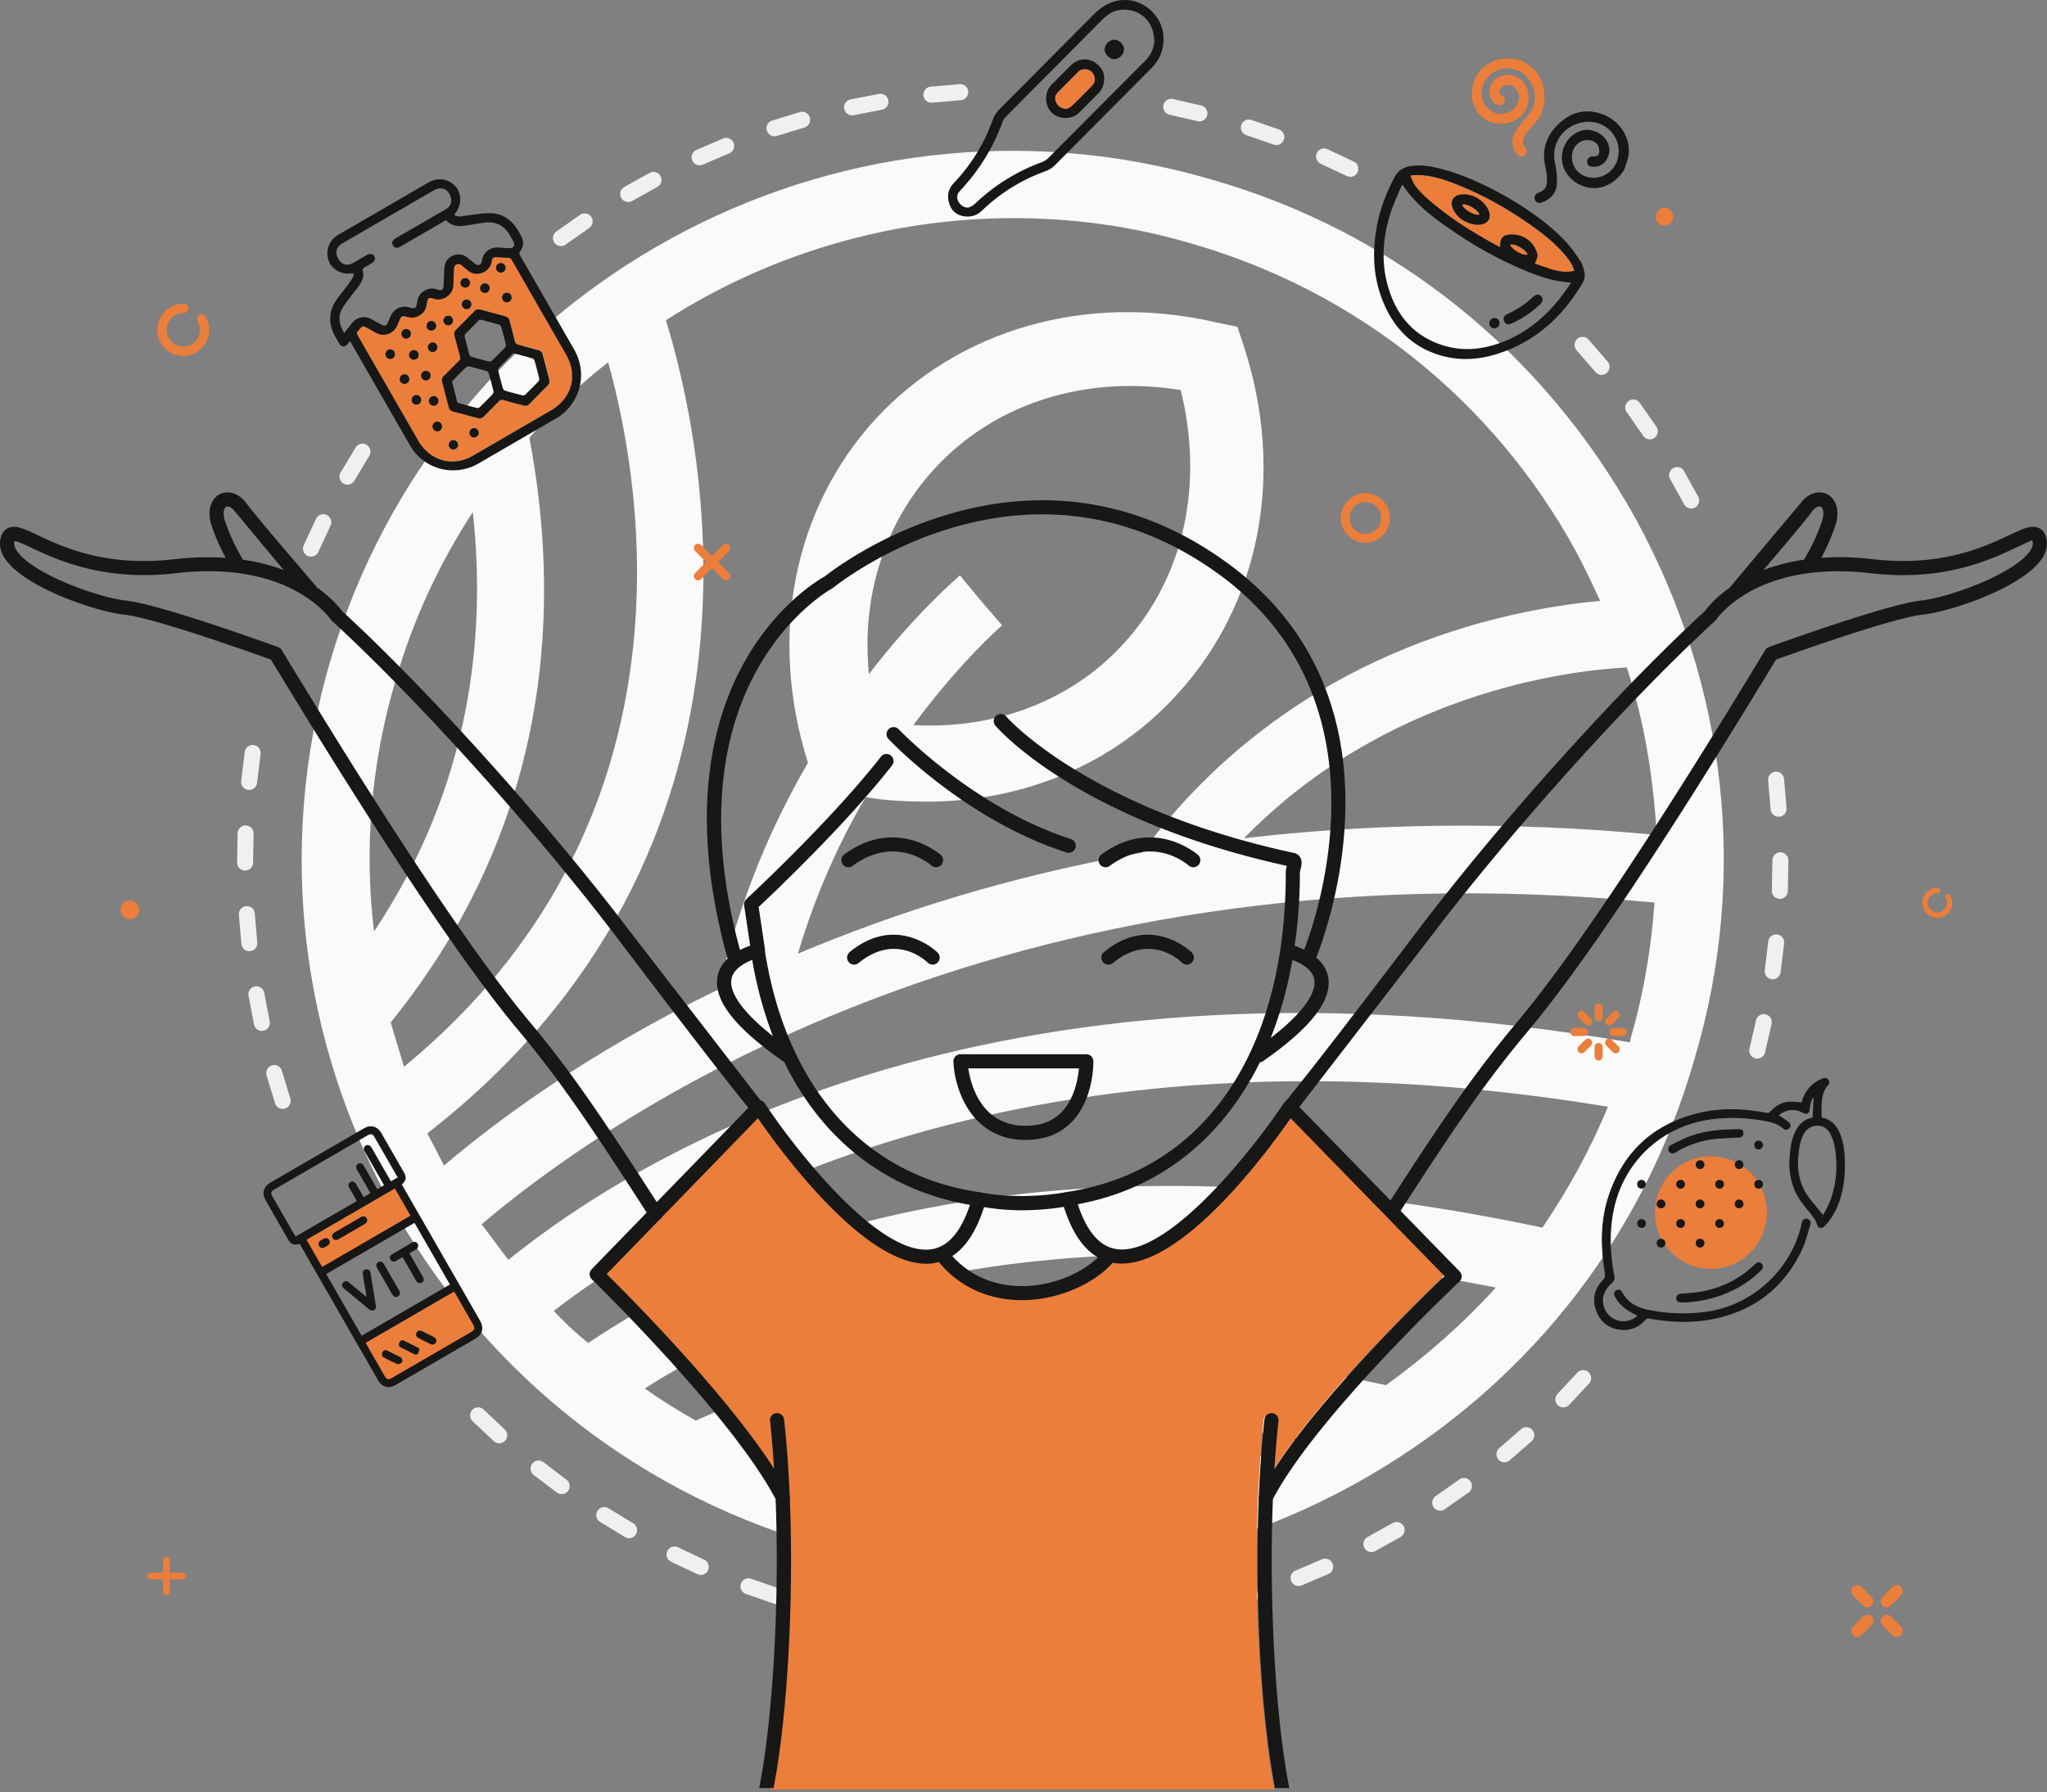<svg xmlns="http://www.w3.org/2000/svg" width="475" height="416" fill="none" xmlns:v="https://vecta.io/nano"><rect width="100%" height="100%" fill="#808080" stroke="none"/><path d="M379.55 120.4c-21.37-38.62-56.13-66.685-98.613-78.786C193.653 16.124 101.99 66.59 76.5 153.872c-25.233 87.283 25.233 178.944 112.517 204.434 15.19 4.377 30.64 6.694 46.09 6.694 27.55 0 54.585-6.952 79.303-20.598 38.62-21.37 66.686-56.13 78.787-98.612 12.617-42.226 7.467-86.77-13.646-125.4zm-1.287 121.528c-143.672-24.718-227.095 23.687-260.31 50.465l-6.18-8.24c26.52-22.657 119.212-89.6 272.153-74.667-.772 10.814-2.574 21.37-5.664 31.927v.515zM128.51 304.236c31.412-24.202 110.458-69.517 244.603-47.375-4.12 10.042-9.27 19.31-15.19 28.065-117.667-24.975-187.186 3.604-221.43 26.777-2.832-2.317-5.665-4.892-7.982-7.467zm160.15-109.683c32.7-33.472 74.41-38.88 88.83-39.65 4.12 12.616 6.18 25.747 6.952 38.878-35.274-3.347-67.2-2.574-95.78.773zM235.107 50.625c13.646 0 27.55 1.802 41.453 5.922 38.364 11.07 70.034 36.56 89.087 71.32 2.06 3.862 3.863 7.724 5.665 11.587-22.143 2.06-71.58 11.586-106.338 58.446-30.64 5.407-57.16 13.903-79.818 23.43 4.12-13.904 9.784-26.262 15.706-36.304 4.635.773 9.527 1.03 14.16 1.03 22.658 0 43.514-8.754 58.2-24.975 19.31-21.113 24.975-51.237 15.45-80.59l-1.545-4.635-4.892-1.03c-30.125-6.952-59.735 1.545-79.046 22.4-19.053 20.855-24.975 50.465-15.706 79.817-8.24 14.16-15.963 31.67-20.598 52.524-30.897 14.934-52 30.897-63.854 40.938l-3.862-7.466c84.7-65.913 64.112-160.15 55.357-188.728 23.688-15.19 51.753-23.687 80.59-23.687zm-7.467 88.83l-4.892-5.922c-.773.772-10.042 8.496-21.113 22.915-1.803-18.023 3.604-35.017 15.19-47.633 13.904-15.19 35.017-21.885 57.16-18.28 5.407 21.885.772 43.513-13.132 58.703-12.1 13.39-29.867 20.083-48.92 19.054 11.07-14.934 20.34-22.916 20.598-23.173l-4.892-5.664zm-86.512-55.357c8.24 29.61 21.113 107.11-47.376 163.495l-3.1-10.3c38.622-47.632 39.137-99.127 32.185-135.688 5.407-6.437 11.586-12.36 18.28-17.508zM91.692 158.25c4.12-14.418 10.3-27.55 18.023-39.393 3.1 28.322-.257 63.338-22.915 97.325-2.317-18.796-.772-38.62 4.892-57.932zm101.703 185.123c-4.12-1.287-8.24-2.574-12.36-4.12 26.778-9.27 65.657-14.676 120.242-5.407-33.472 16.478-71.578 19.825-107.883 9.526zm128.224-21.885c-77.758-16.736-128.48-6.437-160.15 8.24-4.12-2.317-8.24-4.892-11.844-7.467 8.754-5.664 19.826-11.328 33.472-16.478 32.957-12.36 86.77-22.143 164.013-6.952-7.724 8.497-16.22 15.964-25.5 22.658z" fill="#fafafa"/><g fill-rule="evenodd"><path d="M235.087 380.918h-.085a182.07 182.07 0 0 1-6.695-.123 1.86 1.86 0 0 1-1.786-1.932c.038-1.03.897-1.837 1.922-1.795l6.644.12a1.86 1.86 0 1 1 0 3.73zm11.926-.4a1.86 1.86 0 0 1-1.849-1.742 1.86 1.86 0 0 1 1.728-1.984l6.62-.57a1.86 1.86 0 0 1 2.038 1.661c.106 1.025-.634 1.942-1.653 2.05l-6.758.58-.125.005zm-30.538-.556c-.064 0-.128-.004-.193-.01l-6.733-.83c-1.014-.144-1.72-1.088-1.577-2.108s1.083-1.73 2.097-1.585l6.595.81c1.02.107 1.76 1.022 1.655 2.047a1.86 1.86 0 0 1-1.844 1.674zm49.047-1.662a1.86 1.86 0 0 1-1.827-1.547c-.174-1.016.503-1.98 1.513-2.155l6.523-1.26c1.004-.213 1.988.43 2.2 1.438s-.428 1.998-1.43 2.21l-6.66 1.287c-.107.018-.214.027-.318.027zm-67.462-1.237c-.127 0-.256-.013-.385-.04l-6.6-1.533c-.994-.25-1.598-1.263-1.348-2.262s1.257-1.606 2.25-1.356l6.473 1.5c1.002.214 1.644 1.203 1.432 2.21a1.86 1.86 0 0 1-1.813 1.48zm85.638-2.917c-.81 0-1.552-.535-1.784-1.356-.28-.992.293-2.023 1.28-2.303l6.355-1.943c.975-.32 2.022.217 2.34 1.196a1.87 1.87 0 0 1-1.191 2.351l-6.49 1.984a1.85 1.85 0 0 1-.507.071zm-103.65-1.9c-.19 0-.382-.03-.572-.092l-6.43-2.23a1.87 1.87 0 0 1-1.105-2.393c.353-.967 1.42-1.465 2.382-1.1l6.298 2.185c.975.318 1.51 1.37 1.193 2.35-.254.79-.982 1.29-1.765 1.29zm121.293-4.144a1.86 1.86 0 0 1-1.722-1.171 1.87 1.87 0 0 1 1.03-2.426l6.1-2.597c.937-.42 2.033.003 2.45.943a1.87 1.87 0 0 1-.939 2.464l-6.23 2.65c-.227.092-.46.136-.69.136zm-138.733-2.577a1.84 1.84 0 0 1-.754-.162l-6.156-2.897a1.87 1.87 0 0 1-.847-2.497c.452-.923 1.564-1.305 2.484-.85l6.03 2.84c.936.418 1.357 1.52.94 2.46-.308.695-.986 1.107-1.696 1.107zm155.616-5.295c-.666 0-1.31-.36-1.642-.992a1.87 1.87 0 0 1 .772-2.521l5.8-3.23a1.85 1.85 0 0 1 2.535.68 1.87 1.87 0 0 1-.676 2.548l-5.924 3.297c-.277.147-.574.217-.866.217zm-172.245-3.23a1.84 1.84 0 0 1-.927-.25l-5.815-3.528a1.87 1.87 0 0 1-.582-2.572 1.85 1.85 0 0 1 2.559-.585l5.695 3.456a1.87 1.87 0 0 1 .678 2.548 1.85 1.85 0 0 1-1.608.931zm188.224-6.38a1.85 1.85 0 0 1-1.542-.826 1.87 1.87 0 0 1 .506-2.587l5.438-3.824a1.85 1.85 0 0 1 2.592.411c.603.834.42 2-.408 2.606l-5.553 3.902c-.318.214-.677.318-1.033.318zm-203.865-3.84c-.38 0-.76-.116-1.1-.356l-5.414-4.116c-.805-.637-.945-1.8-.312-2.62a1.85 1.85 0 0 1 2.606-.313l5.303 4.032a1.87 1.87 0 0 1 .409 2.605 1.85 1.85 0 0 1-1.502.768zm218.768-7.397a1.85 1.85 0 0 1-1.425-.669c-.657-.79-.55-1.967.235-2.628l5.017-4.373a1.85 1.85 0 0 1 2.621.138 1.87 1.87 0 0 1-.137 2.633l-5.122 4.466a1.85 1.85 0 0 1-1.189.433zm-233.258-4.403c-.442 0-.886-.16-1.24-.48l-4.955-4.656c-.735-.718-.753-1.9-.04-2.638a1.85 1.85 0 0 1 2.624-.039l4.854 4.56c.76.7.823 1.87.137 2.634a1.85 1.85 0 0 1-1.38.618zm246.923-8.336c-.466 0-.932-.175-1.293-.527-.735-.718-.75-1.898-.037-2.638l4.54-4.877a1.85 1.85 0 0 1 2.621-.136c.76.7.822 1.87.136 2.634l-4.636 4.978c-.364.377-.847.566-1.33.566zm-297.18-69.27a1.86 1.86 0 0 1-1.764-1.289l-1.977-6.522a1.87 1.87 0 0 1 1.278-2.304c.986-.28 2.012.294 2.292 1.285l1.936 6.386c.318.98-.215 2.033-1.2 2.35-.2.063-.384.093-.575.093zm342.178-11.692a1.82 1.82 0 0 1-.454-.057c-.994-.25-1.597-1.263-1.347-2.262l1.497-6.506c.212-1.007 1.197-1.653 2.2-1.44s1.644 1.203 1.432 2.21l-1.53 6.642a1.86 1.86 0 0 1-1.798 1.411zM60.76 239.268a1.86 1.86 0 0 1-1.813-1.478l-1.284-6.696c-.175-1.014.502-1.98 1.51-2.154s1.97.504 2.145 1.518l1.257 6.557c.213 1.008-.427 1.998-1.43 2.212a1.84 1.84 0 0 1-.387.041zm350.595-11.98c-.087 0-.175-.006-.264-.02-1.014-.145-1.72-1.088-1.576-2.11l.8-6.627a1.86 1.86 0 0 1 2.038-1.663c1.02.107 1.76 1.023 1.654 2.05l-.828 6.766a1.86 1.86 0 0 1-1.834 1.603zM57.85 220.763a1.86 1.86 0 0 1-1.843-1.67l-.58-6.793c-.068-1.027.705-1.916 1.727-1.985a1.86 1.86 0 0 1 1.976 1.736l.568 6.653c.107 1.024-.633 1.94-1.652 2.05-.066.007-.13.01-.195.01zm355.16-12.136c-.023 0-.046 0-.07-.001a1.86 1.86 0 0 1-1.785-1.932l.122-7.015a1.86 1.86 0 0 1 1.853-1.867 1.86 1.86 0 0 1 1.858 1.861v.344l-.125 6.814a1.86 1.86 0 0 1-1.853 1.796zm-356.137-6.575a1.86 1.86 0 0 1-1.856-1.864v-.17l.12-6.643c.036-1.03.898-1.84 1.92-1.796a1.86 1.86 0 0 1 1.787 1.931l-.117 6.508v.17a1.86 1.86 0 0 1-1.855 1.864zm355.842-12.498a1.86 1.86 0 0 1-1.849-1.739l-.575-6.652c-.107-1.024.63-1.943 1.65-2.05s1.933.634 2.04 1.658l.586 6.792a1.86 1.86 0 0 1-1.725 1.987l-.128.005zm-354.897-6.21c-.063 0-.127-.004-.192-.01-1.02-.105-1.76-1.02-1.655-2.046l.82-6.768a1.86 1.86 0 0 1 2.097-1.586c1.015.144 1.72 1.088 1.578 2.108l-.804 6.628a1.86 1.86 0 0 1-1.844 1.674zm14.345-54.146a1.85 1.85 0 0 1-.753-.16 1.87 1.87 0 0 1-.941-2.463l2.88-6.188c.452-.925 1.564-1.306 2.484-.853a1.87 1.87 0 0 1 .848 2.497l-2.82 6.06c-.308.694-.986 1.106-1.697 1.106zm320.26-11.182c-.664 0-1.307-.36-1.64-.99l-3.22-5.826c-.514-.89-.213-2.032.673-2.55s2.022-.214 2.537.677l3.288 5.95a1.87 1.87 0 0 1-.768 2.522c-.278.147-.575.218-.87.218zM80.633 112.48a1.84 1.84 0 0 1-.926-.251 1.87 1.87 0 0 1-.679-2.547l3.508-5.847a1.85 1.85 0 0 1 2.558-.586 1.87 1.87 0 0 1 .583 2.572l-3.435 5.726c-.344.598-.967.933-1.61.933zm302.204-10.514a1.85 1.85 0 0 1-1.54-.823l-3.81-5.46c-.604-.832-.423-2 .404-2.606a1.85 1.85 0 0 1 2.593.407l3.89 5.575a1.87 1.87 0 0 1-.502 2.59 1.84 1.84 0 0 1-1.035.318zm-11.202-14.964c-.53 0-1.056-.226-1.423-.667l-4.36-5.036c-.687-.764-.627-1.944.133-2.634a1.85 1.85 0 0 1 2.621.135l4.45 5.142c.658.79.554 1.966-.23 2.627a1.85 1.85 0 0 1-1.191.434zM130.172 57.117a1.85 1.85 0 0 1-1.5-.766c-.604-.832-.422-2 .406-2.606l5.55-3.908a1.85 1.85 0 0 1 2.575.506 1.87 1.87 0 0 1-.503 2.588l-5.435 3.828c-.33.24-.712.358-1.092.358zm15.604-10.224c-.64 0-1.263-.334-1.607-.93a1.87 1.87 0 0 1 .674-2.549l5.92-3.303a1.85 1.85 0 0 1 2.508.773 1.87 1.87 0 0 1-.769 2.522l-5.798 3.234a1.84 1.84 0 0 1-.929.252zm167.56-5.85c-.274 0-.553-.06-.815-.19l-6.032-2.832a1.87 1.87 0 0 1-.942-2.462 1.85 1.85 0 0 1 2.449-.947l6.16 2.892a1.87 1.87 0 0 1 .848 2.496c-.322.66-.98 1.044-1.667 1.044zm-150.99-2.675c-.71 0-1.386-.41-1.694-1.105-.42-.94 0-2.043.936-2.464l6.226-2.658c.95-.385 2.032.077 2.415 1.033a1.87 1.87 0 0 1-1.029 2.426l-6.097 2.603c-.246.11-.503.164-.757.164zm133.817-4.7c-.21 0-.426-.036-.637-.114l-6.3-2.18c-.976-.317-1.51-1.368-1.196-2.348s1.36-1.518 2.336-1.2l6.433 2.224a1.87 1.87 0 0 1 1.106 2.392c-.275.756-.986 1.225-1.743 1.225zM179.72 31.634c-.78 0-1.508-.5-1.763-1.287-.318-.98.214-2.03 1.19-2.35l6.488-1.99c.985-.282 2.012.294 2.292 1.284s-.29 2.022-1.276 2.305l-6.354 1.95c-.19.062-.385.092-.576.092zm98.605-3.456a1.83 1.83 0 0 1-.451-.056l-6.475-1.496c-1.002-.21-1.645-1.2-1.434-2.208s1.194-1.653 2.197-1.442l6.61 1.528c.995.25 1.6 1.26 1.35 2.262a1.86 1.86 0 0 1-1.799 1.413zm-80.605-1.405a1.86 1.86 0 0 1-1.813-1.477c-.213-1.008.426-1.998 1.43-2.213l6.66-1.293c1.012-.176 1.97.505 2.146 1.52s-.5 1.98-1.51 2.157l-6.522 1.267a1.92 1.92 0 0 1-.389.041zm18.41-2.935a1.86 1.86 0 0 1-1.843-1.67c-.108-1.024.63-1.942 1.65-2.05l6.758-.587c1.028-.07 1.907.708 1.976 1.736s-.704 1.917-1.726 1.986l-6.62.575a1.84 1.84 0 0 1-.196.01z" fill="#f0f0f0"/><g fill="#ec7e3b"><path d="M451.27 212.55c-1.652.962-3.772.387-4.725-1.28a3.51 3.51 0 0 1 1.269-4.765 3.43 3.43 0 0 1 1.788-.467c.34.006.613.29.607.635a.62.62 0 0 1-.629.613 2.21 2.21 0 0 0-1.148.299c-1.062.617-1.428 1.99-.815 3.062s1.974 1.44 3.035.822 1.428-1.99.816-3.062c-.17-.298-.07-.68.227-.85s.674-.07.844.228a3.51 3.51 0 0 1-1.269 4.765zM439.122 379.51l-2.308-2.328a1.42 1.42 0 0 1-.411-1.002c0-.362.137-.725.41-1 .55-.554 1.44-.554 1.987 0l2.308 2.326c.55.554.55 1.45 0 2.005a1.4 1.4 0 0 1-1.987 0zm-.32-6.877c-.548.554-1.438.554-1.987 0a1.42 1.42 0 0 1-.411-1.002c0-.362.137-.725.41-1l2.308-2.328c.55-.553 1.438-.553 1.987 0s.55 1.45 0 2.003l-2.308 2.328zm-6.818 6.877a1.4 1.4 0 0 1-1.987 0 1.42 1.42 0 0 1 0-2.005l2.307-2.326c.55-.554 1.44-.554 1.987 0s.55 1.45 0 2.003l-2.307 2.328zm.32-6.877l-2.307-2.328c-.275-.277-.412-.64-.412-1s.137-.726.412-1.002c.548-.553 1.438-.553 1.987 0l2.307 2.328c.55.552.55 1.45 0 2.003s-1.438.554-1.987 0zM386.255 52.352c-1.127 0-2.042-.923-2.042-2.06s.915-2.06 2.042-2.06 2.043.923 2.043 2.06-.915 2.06-2.043 2.06zm-9.685 188.134h-2.168c-.516 0-.933-.42-.933-.94s.417-.94.933-.94h2.168c.516 0 .933.42.933.94s-.417.94-.933.94zm-2.51-2.735c-.182.184-.42.277-.66.277a.93.93 0 0 1-.66-.277c-.364-.368-.364-.963 0-1.33l1.534-1.547a.93.93 0 0 1 1.32 0 .95.95 0 0 1 0 1.331l-1.534 1.546zm-.013 3.583l1.533 1.546c.365.367.365.963 0 1.33-.182.184-.42.275-.66.275s-.477-.09-.66-.275l-1.533-1.546a.95.95 0 0 1 0-1.331.93.93 0 0 1 1.32 0zm-3.08-4.332c-.515 0-.933-.42-.933-.94v-2.187c0-.52.418-.94.933-.94s.934.42.934.94v2.187c0 .52-.418.94-.934.94zm-.02 5.067c.516 0 .934.42.934.94v2.187c0 .52-.418.94-.934.94s-.933-.42-.933-.94V243c0-.52.418-.94.933-.94zm-2.42-4.055a.93.93 0 0 1-.66-.276l-1.533-1.547c-.364-.367-.364-.963 0-1.33s.955-.368 1.32 0l1.533 1.545c.365.368.365.964 0 1.332-.182.184-.42.276-.66.276zm-.082 1.512a.94.94 0 0 1-.934.942h-2.168c-.515 0-.933-.422-.933-.942s.418-.94.933-.94h2.168a.94.94 0 0 1 .934.941zM316.82 125.96c-3.144 0-5.702-2.58-5.702-5.75s2.558-5.75 5.702-5.75 5.7 2.58 5.7 5.75-2.557 5.75-5.7 5.75zm0-9.444c-2.02 0-3.663 1.657-3.663 3.694s1.643 3.694 3.663 3.694 3.663-1.657 3.663-3.694-1.643-3.694-3.663-3.694zM169.153 134.41c-.388.39-1.016.39-1.403 0l-2.522-2.543-2.52 2.543c-.388.39-1.016.39-1.404 0a1.01 1.01 0 0 1 0-1.415l2.522-2.543-2.522-2.543a1.01 1.01 0 0 1 0-1.415c.388-.39 1.016-.39 1.404 0l2.52 2.543 2.522-2.543c.387-.39 1.015-.39 1.403 0s.388 1.024 0 1.415l-2.52 2.543 2.52 2.543c.388.39.388 1.024 0 1.415zM45.537 81.804c-2.872 1.67-6.556.672-8.212-2.223s-.666-6.61 2.206-8.28a5.96 5.96 0 0 1 3.106-.81 1.08 1.08 0 0 1 1.055 1.103c-.01.6-.5 1.075-1.093 1.064-.697-.012-1.387.168-1.995.522-1.845 1.073-2.48 3.46-1.416 5.32a3.85 3.85 0 0 0 5.275 1.429 3.92 3.92 0 0 0 1.417-5.32 1.09 1.09 0 0 1 .394-1.48 1.07 1.07 0 0 1 1.468.398 6.1 6.1 0 0 1-2.205 8.28zM37.85 362.1c0-.44.354-.797.8-.797s.8.357.8.797v2.864h2.84c.436 0 .8.357.8.796s-.354.797-.8.797h-2.84v2.863c0 .44-.353.797-.8.797s-.8-.356-.8-.797v-2.863h-2.84c-.437 0-.8-.357-.8-.797s.353-.796.8-.796h2.84V362.1zm-7.706-148.783c-1.185 0-2.145-.97-2.145-2.164S28.96 209 30.145 209s2.145.97 2.145 2.163-.96 2.164-2.145 2.164zm337.71 28.003a.93.93 0 0 1 1.32 0 .95.95 0 0 1 0 1.332l-1.534 1.546c-.182.184-.42.275-.66.275s-.478-.09-.66-.275c-.365-.368-.365-.964 0-1.332l1.533-1.546z"/><path d="M109.362 309.13L90.94 319.82c-.813.47-1.22.355-1.7-.48l-4.41-7.68 20.53-11.913.3.452 4.167 7.255c.455.792.34 1.213-.454 1.674zm-20.63 4.736c-.22.388-.128.925.27 1.14l3.207 1.582c.234.1.682-.092.923-.286.317-.256.296-.663.06-1.063-.043-.052-.096-.166-.183-.21l-3.254-1.61c-.424-.192-.8.052-1.023.448zm3.926-2.243c-.182.416-.127.857.296 1.085l3.2 1.603c.34.157.75.075.93-.295.148-.305.167-.673.243-1.014l-.14-.04c-.062-.063-.112-.15-.187-.187l-3.346-1.662c-.41-.182-.8.094-.994.51zm7.995-1.334l-2.777-1.376c-.26-.12-.595-.073-.743-.088-.79.473-.754 1.34-.07 1.704l2.77 1.39c.576.284 1.072.148 1.324-.344.242-.473.046-1.002-.506-1.287zM71.11 287.693L91.604 275.8l3.63 6.32-20.494 11.893-3.63-6.32zm6.057-.376c.256.46.818.58 1.35.276l6.107-3.544c.544-.318.72-.836.454-1.304s-.815-.602-1.352-.292l-6.107 3.544c-.535.313-.7.857-.452 1.32zm-1.887 2.155l.372-.213.323-.188c.498-.304.67-.83.422-1.28s-.8-.59-1.308-.325a7.57 7.57 0 0 0-.739.431c-.443.297-.58.85-.332 1.27.257.433.777.56 1.262.304z" stroke="#ec7e3b"/></g><path d="M111.384 306.533c.972 1.693.568 3.213-1.113 4.19l-18.464 10.714c-1.616.938-3.155.522-4.09-1.108L69.52 288.654c-1.24.447-2.008.16-2.647-.952l-5.2-9.068c-.975-1.702-.57-3.206 1.117-4.186l21.61-12.54c1.623-.942 3.153-.532 4.1 1.097l5.237 9.117c.64 1.114.502 1.928-.502 2.782l.284.495 17.884 31.134zm-22.14 12.807c.48.835.886.95 1.698.48l18.42-10.69c.795-.46.91-.88.455-1.673l-4.163-7.246-.29-.452-20.526 11.91 4.406 7.67zm-5.327-9.327l20.484-11.887-8.22-14.31L75.697 295.7l8.22 14.312zm8.1-37.2l-5.102-8.88c-.436-.758-.865-.87-1.63-.425l-21.657 12.568c-.726.42-.84.863-.418 1.6l5.102 8.882.28.437 14.21-8.246-.335-.584-1.494-2.622c-.248-.446-.11-.84.254-1.15.332-.28.833-.23 1.164.105.136.137.245.308.343.477l1.647 2.862 1.583-.92-3.147-5.49c-.345-.605-.142-1.185.463-1.394.424-.146.86.055 1.148.556l3.11 5.407 1.58-.917-4.525-7.882c-.29-.508-.165-1.058.274-1.317s.98-.092 1.29.392l.2.327 4.353 7.58 1.58-.916-.258-.45zm-.395 3.025l-20.49 11.9 3.626 6.313 20.5-11.9-3.627-6.313zm-6.98 8.244l-3.052 1.773-3.054 1.77c-.53.306-1.093.184-1.35-.275s-.082-1.006.452-1.32l6.106-3.543c.538-.31 1.087-.18 1.352.29s.09.985-.455 1.303zm-8.647 5.02l-.324.188-.37.213c-.484.255-1.005.13-1.26-.304-.25-.42-.11-.973.332-1.27a7.79 7.79 0 0 1 .739-.432c.507-.265 1.06-.122 1.308.325s.075.975-.423 1.28zm20.533.87l-1.533.895 2.702 4.704.48.842c.265.494.15 1.01-.275 1.274-.413.257-.965.127-1.266-.323-.2-.3-.365-.62-.544-.93l-2.673-4.655-1.534.886c-.374.204-.77.214-1.093-.096-.29-.277-.425-.643-.232-1.03a1.16 1.16 0 0 1 .424-.457l4.626-2.69c.526-.3 1.048-.17 1.307.283s.114.975-.39 1.296zm-4.05 9.313a3.79 3.79 0 0 1 .245.479c.187.468.04.85-.35 1.127-.37.26-.906.167-1.186-.24-.334-.486-.614-1.01-.9-1.524l-2.74-4.76c-.255-.444-.34-.88.053-1.28.468-.472 1.117-.342 1.506.317l1.748 3.033 1.635 2.85zm-5.658 4.784c-.262.14-.79.12-1.018-.064L79.7 298.96c-.41-.342-.414-.905-.077-1.3.32-.378.844-.417 1.29-.052l4.153 3.427-.872-5.277c-.103-.64.188-1.077.734-1.15.516-.07.94.216 1.037.783l1.273 7.792c.043.283-.173.76-.408.886zm13.016 7.852l-2.768-1.39c-.685-.362-.722-1.23.07-1.703.148.015.48-.03.742.087l2.775 1.375c.552.284.748.812.505 1.285-.252.492-.747.628-1.324.345zm-2.648 1.04l.14.04c-.076.34-.096.708-.243 1.012-.18.37-.59.453-.93.296l-3.2-1.6c-.422-.226-.477-.668-.295-1.083s.583-.693.993-.51l3.345 1.66c.074.037.125.124.187.187zm-3.993 2.276c.235.4.255.807-.06 1.062-.24.194-.69.386-.923.286-1.093-.466-2.156-1.013-3.205-1.58-.397-.214-.49-.75-.27-1.137.225-.396.6-.64 1.024-.45l3.252 1.607c.087.045.14.158.182.2z" fill="#171716"/><path d="M397.005 268.364c7.18 0 13 5.85 13 13.066s-5.82 13.066-13 13.066-13-5.85-13-13.066 5.82-13.066 13-13.066z" fill="#ec7e3b"/><path d="M380.895 275.768c-.54-.006-.9-.402-.9-.954.018-.522.4-.874.916-.866a.87.87 0 0 1-.026 1.82zm-.006 9.113c-.52-.01-.878-.375-.884-.903s.344-.902.865-.918a.87.87 0 0 1 .945.9c.004.546-.383.93-.926.92zm3.644-5.512c.02-.523.393-.874.92-.865a.87.87 0 1 1-.03 1.821.87.87 0 0 1-.889-.956zm.9 10.07c-.522-.002-.886-.362-.9-.89s.33-.91.852-.932c.55-.025.946.34.958.885a.87.87 0 0 1-.91.936zm21.745-23.706c.003-.527.36-.9.885-.897.548-.007.93.373.925.92a.87.87 0 0 1-.889.902c-.545.01-.925-.372-.92-.924zm.92 10.036c-.545.01-.925-.372-.92-.923.004-.53.362-.89.886-.897.548-.007.93.374.924.92-.006.522-.37.89-.9.9zm.723 17.72c.29.422.208.835-.267 1.304-1.888 1.856-4.013 3.38-6.383 4.552-3.622 1.794-7.465 2.686-11.486 2.852-.208 0-.415.004-.623-.001-.643-.014-.995-.334-.998-.903s.343-.86.984-.924c1.722-.168 3.466-.238 5.156-.575 4.63-.925 8.705-2.997 12.12-6.318.542-.528 1.135-.514 1.497.013zm-5.24-13.162c-.546.014-.93-.363-.93-.914-.001-.53.353-.896.876-.907.55-.012.935.364.934.9a.87.87 0 0 1-.879.911zm-.1-9.115c-.513-.037-.85-.425-.83-.956.02-.523.393-.873.92-.863a.87.87 0 0 1 .89.955c-.024.54-.437.904-.98.864zm-5.358 3.62c.01-.524.375-.882.9-.88.547 0 .922.387.91.935a.87.87 0 0 1-.905.885c-.543.002-.917-.386-.905-.94zm.914 10.052c-.544.006-.922-.378-.915-.93.007-.527.368-.887.893-.89s.898.35.918.87c.02.545-.356.944-.896.95zm-4.515 4.557c-.546.013-.93-.365-.928-.917 0-.53.355-.895.878-.905.55-.01.934.367.932.913a.87.87 0 0 1-.882.909zm-.928-19.156c.007-.526.368-.887.892-.89s.898.35.918.87c.02.546-.356.945-.896.95s-.92-.38-.914-.93zm.92 10.043c-.544.008-.924-.374-.92-.924.005-.528.363-.89.887-.897a.87.87 0 0 1 .032 1.821zm-5.877-12.87c-.5.243-1.07.114-1.307-.3-.254-.43-.095-1.05.425-1.305 1.436-.706 2.856-1.466 4.35-2.023 3.177-1.19 6.512-1.545 9.88-1.624.565-.013 1.13-.03 1.696-.02.5.01.8.333.78.846-.01.56-.367.85-1.018.887-1.825.1-3.655.147-5.47.338-3.186.336-6.177 1.325-8.944 2.965-.13.077-.257.16-.392.225zm1.32 8.314c-.52-.005-.882-.37-.892-.895s.34-.905.858-.925a.87.87 0 0 1 .952.892.87.87 0 0 1-.918.928zm-.03 9.113c-.517-.02-.867-.397-.86-.926s.364-.9.89-.895c.55-.005.93.376.92.924s-.406.92-.95.897zm36.392-5.03c-.697 1.7-1.66 3.23-2.923 4.566-.3.32-.624.553-1.093.41s-.534-.524-.665-.946c-.165-.525-.477-1.025-.81-1.47-.75-1-1.56-1.95-2.33-2.935-2.54-3.254-3.457-6.97-3.118-11.05.152-1.822.376-3.625 1.1-5.32.814-1.9 2.09-3.282 4.213-3.646l.262-5.224c-.664.852-1.016 1.887-1.087 3.027-.067 1.076-.643 1.403-1.576.88-1.823-1.02-4.263-.718-5.718.763.182.086.354.14.496.238.678.47 1.377.915 2.01 1.442.365.304.417.765.08 1.17-.313.374-.903.465-1.278.13-1.425-1.283-3.197-1.638-4.988-1.932-3.647-.6-7.306-.77-10.99-.37-12.305 1.333-21.268 10.02-23.557 21.276-1.04 5.12-.824 10.225.16 15.32.114.59-.01 1.036-.442 1.43-1.052.96-1.91 2.028-2.16 3.505-.34 2.015.775 4.202 2.677 5.138 1.86.914 4.233.513 5.538-.952-.494-.243-.992-.465-1.47-.727-1.64-.9-3-2.085-3.868-3.792-.288-.572-.134-1.045.405-1.262.44-.178.84-.104 1.07.338 1.313 2.523 3.572 3.7 6.185 4.235 4.6.944 9.228 1.097 13.893.394 10.592-1.598 19.528-9.943 21.823-20.464.02-.092.035-.187.06-.278.16-.58.62-.895 1.127-.774.513.12.84.622.662 1.2-.61 1.948-1.074 3.973-1.935 5.805-4.082 8.697-10.886 14.007-20.23 15.996-5.055 1.077-10.125.843-15.182-.04-.41-.07-.628.05-.872.315-1.4 1.5-3.073 2.405-5.145 2.33-2.845-.105-4.943-1.47-6.052-4.114s-.62-5.12 1.337-7.204c.58-.616.695-1.133.562-1.935-.97-5.87-1.063-11.745.778-17.46 3.37-10.457 10.464-16.973 21.097-19.493 5.186-1.228 10.413-.964 15.615.015.38.07.593-.03.827-.285 1.146-1.255 2.517-2.16 4.23-2.3 1.013-.077 2.044.098 3.13.164.257-1.223.84-2.477 1.808-3.535a7.54 7.54 0 0 1 3.185-2.093.81.81 0 0 1 .999.306c.272.36.318.754.004 1.09-1.126 1.216-1.424 2.74-1.546 4.302-.087 1.11-.017 2.234-.017 3.368.455.15.93.263 1.367.462 1.34.613 2.194 1.7 2.79 3.014.806 1.772 1.09 3.662 1.195 5.583.21 3.905-.135 7.733-1.634 11.39zm-.44-13.512c-.173-1.118-.57-2.248-1.084-3.258-.816-1.6-2.46-2.232-4.126-1.76-1.357.385-2.096 1.42-2.6 2.656-.586 1.44-.745 2.965-.88 4.5-.325 3.71.504 7.078 2.858 10.007l3.014 3.706c.583-1.143 1.218-2.162 1.643-3.264 1.576-4.073 1.84-8.304 1.174-12.587z" fill="#171716" stroke="#171716" stroke-width=".2"/><path d="M356.077 61.23c.244-.744.693-1.422.604-2.007-.127-.824-.528-1.676-1.032-2.345-1.242-1.647-2.98-2.436-5.042-2.422-1.95.013-2.718.89-2.557 2.92-.22-.083-.422-.135-.598-.23-5.806-3.166-11.404-6.65-16.386-11.05-.962-.85-1.86-1.8-2.656-2.81-.52-.66-.797-1.516-1.184-2.284l.155-.303c.947-.005 1.903-.09 2.84.002 2.844.28 5.512 1.218 8.136 2.276 5.87 2.365 11.36 5.44 16.533 9.085 3.025 2.133 5.927 4.423 8.334 7.284.866 1.03 1.65 2.123 2.017 3.557-3.434.77-6.292-.77-9.163-1.672zm-10.694-12.203c-.898-2.43-3.996-4.24-6.545-3.823-1.697.276-2.426 1.554-1.78 3.155.527 1.304 1.477 2.23 2.38 2.797 1.42.83 2.96 1.153 4.126.967 1.674-.267 2.403-1.5 1.817-3.096zm-6.202-1.536c1.132-.313 3.642 1.113 4.096 2.37-1.3.242-3.788-1.225-4.096-2.37zm17.93-20.018l-2.493 2.85c-.37.443-.682.946-.952 1.457-.406.77-.46 1.543.132 2.258.142.17.266.365.36.567.265.57.088 1.21-.436 1.53-.563.344-1.097.297-1.547-.204-1.352-1.51-1.64-3.512-.557-5.32.72-1.203 1.638-2.308 2.58-3.35 1.76-1.947 2.45-4.133 1.678-6.642-.756-2.462-2.41-4.065-4.9-4.64-3.196-.738-6.49 1.493-7.11 4.743-.5 2.577 1.12 5.088 3.628 5.658 2.16.49 4.374-.913 4.9-3.1.385-1.634-.572-3.194-2.18-3.55-.94-.21-1.75.18-2.178 1.06-.273.563-.36 1.026.405 1.306.674.247.9.93.64 1.546-.277.657-.917.922-1.62.668-2.12-.763-2.506-4.14-.66-5.765 2.478-2.18 6.37-1.187 7.52 1.92 1.352 3.657-.812 7.42-4.68 8.138-5.11.947-9.015-3.325-7.912-8.652.86-4.15 4.728-6.808 9.136-6.325 6.35.696 8.65 7.298 7.035 12.015-.187.55-.45 1.072-.774 1.835zm-2.69 31.707c-1.325.164-3.65-1.193-4.107-2.358 1.033-.43 3.715 1.078 4.107 2.358z" fill="#ec7e3b"/><path d="M339.5 51.134c-.9-.57-1.863-1.502-2.392-2.813-.65-1.6.084-2.897 1.8-3.177 2.564-.42 5.677 1.398 6.578 3.843.588 1.597-.146 2.847-1.83 3.118-1.175.188-2.72-.137-4.148-.97zm3.86-1.306c-.456-1.265-2.98-2.698-4.117-2.382.3 1.153 2.8 2.627 4.117 2.382zm34.487-13.56c-.184 1.078-.642 2.113-.974 3.166-2.152 3.388-5.672 4.95-9.104 3.9-1.926-.584-3.45-1.736-4.484-3.485-2.134-3.607-.154-8.536 3.826-9.567 2.442-.633 5.25.842 6.118 3.216.718 1.96-.297 4.337-2.262 5.06-.568.2-1.278.177-1.882.057-.637-.126-.868-.708-.76-1.358.1-.6.655-.987 1.27-.958 1.196.057 1.6-.353 1.5-1.577-.077-.942-.567-1.596-1.418-1.948-1.946-.804-4.2.352-4.744 2.43-.705 2.64.84 5.252 3.487 5.894 3.216.78 6.395-1.294 7.054-4.603.95-4.764-3.08-8.88-7.972-8.156-4.594.678-7.788 4.913-6.645 9.64.343 1.42.452 2.94.428 4.412-.04 2.342-1.38 3.82-3.515 4.6-.732.27-1.35.027-1.6-.626-.25-.63.015-1.333.734-1.596 1.88-.687 2.128-1.6 2.058-3.638-.033-.95-.263-1.893-.45-2.828-.783-3.94.54-7.187 3.426-9.8s6.216-3.332 9.875-2c4.123 1.5 6.75 5.665 6.05 9.765zM363.184 55.93c1.34 1.4 2.454 3.057 3.557 4.676.447.657.65 1.514.854 2.3.243.95.137 1.92-.373 2.787-4.656 7.908-11.056 13.674-19.812 16.454-4.563 1.448-9.18 1.633-13.74.16-5.78-1.87-9.815-5.765-12.32-11.3-2.76-6.082-3.052-12.468-1.758-19 .752-3.8 2.153-7.363 3.96-10.8.883-1.673 2.23-2.477 3.994-2.7 2.342-.3 4.613.092 6.853.674 5.47 1.423 10.5 3.85 15.386 6.6 4.85 2.884 9.496 6.026 13.4 10.128zm-38.088-12.5c-.828 2-1.793 3.978-2.443 6.044-1.925 6.112-2.263 12.272-.156 18.355 2.1 6.088 6.106 10.358 12.26 12.3 4.863 1.543 9.682.982 14.4-.945 5.08-2.08 9.222-5.46 12.66-9.75.984-1.227 1.853-2.547 2.774-3.822-1.322-.18-2.534-.274-3.712-.523-3.27-.7-6.343-1.952-9.37-3.33-4.477-2.04-8.792-4.383-12.88-7.127-4.92-3.303-9.827-6.633-13.2-11.78-.108.2-.24.37-.323.57zm29.42 15.72c-.392-1.28-3.074-2.787-4.108-2.358.458 1.164 2.783 2.52 4.108 2.358zm.462-7.114c-5.17-3.644-10.66-6.718-16.53-9.084-2.624-1.057-5.3-1.997-8.133-2.276-.936-.093-1.892-.008-2.838-.004l-.154.303c.386.767.665 1.622 1.183 2.282.795 1 1.694 1.96 2.657 2.8 4.98 4.398 10.578 7.88 16.382 11.045.176.096.377.147.598.23-.162-2.028.604-2.903 2.556-2.915 2.06-.013 3.8.776 5.04 2.42.504.668.906 1.52 1.032 2.344.1.585-.36 1.262-.602 2.005 2.87.904 5.727 2.442 9.16 1.675-.368-1.434-1.15-2.527-2.018-3.556-2.406-2.858-5.308-5.148-8.333-7.28zm-7.58 21.932c.548.334.728 1.075.4 1.644s-1.06.774-1.62.456-.763-1.053-.452-1.63c.324-.602 1.098-.82 1.67-.47zm2-.852c.182-.13.392-.224.597-.318 2.136-.983 4.037-2.324 5.776-3.917.702-.642 1.416-.677 1.893-.116.487.573.373 1.262-.32 1.9-1.95 1.818-4.127 3.295-6.54 4.4-.398.18-.88.167-1.127.208-.96-.57-.995-1.648-.28-2.157z" fill="#171716"/><path d="M247.366 25.345c-1.254-.133-1.962-.7-2.398-1.628-.405-.85-.183-1.642.435-2.28l4.784-4.805c.798-.778 2.275-.74 3.05-.001.93.887 1.088 2.304.238 3.195l-4.9 4.906c-.35.335-.895.464-1.198.613z" fill="#ec7e3b"/><path d="M267.205 15.803L244.812 38.32a6.06 6.06 0 0 1-2.289 1.449c-5.547 2-10.435 5.053-14.688 9.14a4.62 4.62 0 0 1-3.331 1.348c-1.915-.01-3.435-.944-4.084-2.592-.74-1.883-.52-3.68.88-5.155 3.15-3.317 5.708-7.028 7.625-11.182.547-1.185 1.004-2.412 1.487-3.626.34-.86.798-1.628 1.46-2.29L253.8 3.35c1.5-1.518 3.163-2.645 5.256-3.125 5.683-1.302 10.53 3.27 10.898 7.9.237 2.984-.648 5.555-2.76 7.678zm.5-7.73c-.683-3.92-3.85-6.05-7.428-5.8-1.85.13-3.275 1.058-4.55 2.346L233.432 27.06c-.33.334-.636.753-.792 1.19-2.173 6.066-5.51 11.4-9.912 16.074-.7.742-.795 1.665-.294 2.52.577.983 1.642 1.552 2.552 1.236.485-.168.95-.5 1.328-.86 4.454-4.2 9.535-7.402 15.277-9.515a4.89 4.89 0 0 0 1.823-1.175l22.387-22.5c1.285-1.305 1.997-2.863 2.055-4.72-.046-.41-.07-.822-.14-1.227zm-9.135 5.662c-1.11-.006-2.24-1.144-2.24-2.26s1.123-2.257 2.234-2.266 2.254 1.118 2.268 2.232c.014 1.142-1.127 2.298-2.262 2.293zm-8.122 12.383c-2.096 2.122-6.717 1.648-7.548-2.094-.374-1.686-.04-3.208 1.198-4.465l4.4-4.41c2.38-2.264 5.5-1.553 7.13.906.442.666.594 1.343.595 2.255-.025 1.267-.414 2.397-1.31 3.31l-4.465 4.497zm2.827-9.51c-.772-.74-2.245-.776-3.04.001l-4.77 4.803c-.616.637-.837 1.427-.434 2.28.435.918 1.14 1.495 2.39 1.627.302-.15.846-.278 1.195-.613 1.664-1.6 3.304-3.23 4.895-4.903.848-.89.7-2.31-.237-3.194z" fill="#171716"/><path d="M90.265 90.49l-7.24-12.577c-.25-.432-.308-.764.092-1.106.03-.025.044-.067.07-.1.897-1.142.992-1.16 2.24-.467l1.907 1.056c1.762.954 3.978.194 4.805-1.648l.598-1.4c.386-.89.596-1 1.55-.744.73.196 1.445.345 2.202.092 1.417-.472 2.292-1.398 2.527-2.896l.01-.06c.22-1.602.374-1.705 1.884-1.25 1.932.58 4.188-1.015 4.308-3.07l.142-3.767c.014-.486.065-.917.587-1.162.528-.248.923-.08 1.318.268a34.27 34.27 0 0 0 1.439 1.199c1.947 1.544 5.03.317 5.417-2.15.135-.864.38-1.072 1.247-1.027s1.735.14 2.604.142c.435.001.64.173.84.523l12.634 22.012c1.996 3.572 1.787 7.482-.665 10.413-.754.9-1.696 1.724-2.705 2.32l-18.378 10.7c-4.623 2.66-9.97 1.167-12.658-3.496L90.265 90.49zm32.137 3.644c.24-.192.362-.27.46-.37l4.322-4.372a1.22 1.22 0 0 0 .331-1.279l-1.513-5.815c-.15-.607-.48-.933-1.074-1.084l-4.578-1.207c-.483-.12-.74-.317-.86-.84-.36-1.558-.815-3.092-1.2-4.645-.158-.655-.527-.987-1.164-1.15l-5.627-1.505c-.532-.145-.972-.054-1.378.364l-4.238 4.285c-.426.42-.542.86-.388 1.428l1.286 4.87c.11.39.026.635-.25.907l-3.484 3.49c-.452.444-.594.91-.42 1.535l1.49 5.695c.15.61.49.93 1.08 1.082l5.628 1.508c.62.173 1.092.02 1.532-.434l3.325-3.39c.362-.38.682-.503 1.213-.344 1.51.45 3.04.84 4.573 1.224.33.082.694.04.924.05zM100.64 76.593c.54-.304.725-.98.414-1.523-.31-.538-.997-.723-1.52-.407a1.13 1.13 0 0 0-.404 1.487c.294.545.974.744 1.51.442zm-5.157 4.828c-.534.307-.718 1.01-.4 1.53.303.5.98.683 1.486.405.522-.284.732-1.01.442-1.532s-.993-.712-1.527-.403zm21.714-19.837c-.315-.53-1.01-.703-1.526-.378-.498.312-.666.978-.378 1.493.306.548.965.725 1.512.405a1.08 1.08 0 0 0 .392-1.52zm-4.106 6.267c.522-.286.72-1 .42-1.533a1.12 1.12 0 0 0-1.476-.43c-.53.273-.752.993-.47 1.522.278.52 1.003.73 1.527.44zm-19.4 8.682a1.1 1.1 0 0 0-.368 1.533c.31.51.964.684 1.478.396.53-.297.722-1.003.418-1.532a1.12 1.12 0 0 0-1.528-.397zm-2.195 5.112a1.07 1.07 0 0 0-1.518-.375c-.506.31-.684.97-.4 1.483.293.53.993.722 1.523.418s.71-.99.395-1.527zM118.2 70c.535-.322.707-1.005.386-1.53s-1.018-.678-1.538-.35c-.505.32-.66.964-.358 1.488a1.06 1.06 0 0 0 1.51.39zm-13.588 32.302c-.52.32-.69 1.036-.37 1.543a1.1 1.1 0 0 0 1.54.322c.507-.322.663-.973.36-1.49-.313-.53-1.003-.7-1.53-.376zm6.353-2.377a1.09 1.09 0 0 0-1.506-.436 1.12 1.12 0 0 0-.416 1.525 1.09 1.09 0 0 0 1.468.412c.563-.304.758-.948.454-1.5zM94.816 87.43a1.06 1.06 0 0 0-1.513-.386c-.5.308-.69.962-.408 1.48.3.533.99.732 1.52.432.533-.302.713-.988.402-1.527zm3.444-1.218a1.13 1.13 0 0 0-.387 1.536 1.09 1.09 0 0 0 1.474.405 1.14 1.14 0 0 0 .443-1.526c-.3-.52-1.012-.716-1.53-.415zm-.658 6.064c-.297-.546-.975-.75-1.51-.453-.52.288-.72 1.012-.422 1.535.288.507.95.7 1.476.428.548-.282.754-.964.457-1.5zm2.474-.176a1.1 1.1 0 0 0-.395 1.527c.303.502.973.683 1.483.402.525-.29.73-1.006.437-1.53s-.992-.7-1.525-.398zm.823 5.924a1.16 1.16 0 0 0-.382 1.545c.32.518 1.027.68 1.54.352.503-.32.662-.973.364-1.492a1.11 1.11 0 0 0-1.523-.405zm6.57-33.335c-.542.3-.732.977-.427 1.518.298.525.928.712 1.458.43.562-.297.768-.95.474-1.5a1.1 1.1 0 0 0-1.505-.449zm-2.502 9.123c-.323-.54-.98-.69-1.52-.355a1.09 1.09 0 0 0-.376 1.481 1.1 1.1 0 0 0 1.519.404 1.11 1.11 0 0 0 .378-1.531zm-5.14 5.84a1.09 1.09 0 0 0-.351 1.532 1.07 1.07 0 0 0 1.476.36c.54-.316.718-.987.4-1.522a1.1 1.1 0 0 0-1.526-.37zm7.922-9.978c-.552.31-.73.967-.41 1.515a1.11 1.11 0 0 0 1.47.428c.53-.284.74-.99.456-1.525s-.977-.725-1.517-.418z" fill="#ec7e3b"/><path d="M133.237 81.128c2.836 4.95 1.828 10.983-2.47 14.763-.53.465-1.125.87-1.735 1.225l-18.048 10.48c-4.935 2.857-11.195 1.728-14.802-2.692-.52-.638-.946-1.364-1.36-2.082L81.235 79.18c-.273.325-.477.602-.716.842-.498.502-1.285.503-1.64-.073-.857-1.395-1.755-2.777-2.095-4.426-.42-2.038-.012-3.94 1.108-5.647.854-1.3 1.89-2.48 2.814-3.735.455-.616.865-1.27 1.25-1.932.117-.204.082-.496.125-.802l-.61.058c-2.338.294-4.582-1.033-5.26-3.115-.715-2.2.23-4.66 2.248-5.834l21.05-12.216c2.05-1.2 4.65-.785 6.195.96 1.43 1.614 1.46 4.205.07 6.09l-.352.475c.435.413.958.46 1.47.404.983-.108 1.957-.3 2.94-.412 1.263-.145 2.532-.357 3.795-.346 2.736.022 4.828 1.302 6.305 3.59a21.71 21.71 0 0 1 1.097 1.893c.593 1.16.423 2.296-.288 3.34-.255.375-.27.62-.045 1.013l12.54 21.82zm-14.16-25.178c-.2-.393-.453-.768-.664-1.16-1.314-2.436-3.338-3.49-6.08-3.106-1.42.198-2.83.466-4.25.665-1.694.238-3.328.187-4.585-1.262L92.734 57.33c-.645.37-1.253.192-1.58-.43s-.11-1.15.69-1.613l11.68-6.772a2.3 2.3 0 0 0 1.102-2.657c-.524-1.99-2.214-2.704-3.993-1.672L83.374 54.2l-4.046 2.36c-1.398.856-1.644 2.188-.733 3.67.773 1.258 2.08 1.545 3.41.763l3.213-1.855c.638-.36 1.333-.208 1.643.333.313.547.1 1.215-.54 1.587-.646.382-1.307.74-1.937 1.145a.61.61 0 0 0-.225.512c.333 1.214.01 2.312-.644 3.303-.6.892-1.31 1.7-1.946 2.563-.766 1.043-1.61 2.048-2.227 3.176-1.03 1.887-.564 3.72.524 5.537l1.83-2.32c1.112-1.392 2.902-1.758 4.46-.913l2.386 1.318c.73.386 1.112.256 1.46-.484.25-.532.46-1.082.7-1.62.704-1.578 2.396-2.403 4.057-1.984 1.743.44 1.802.4 2.076-1.395.32-2.09 2.55-3.44 4.515-2.733 1.15.414 1.56.135 1.61-1.113l.143-3.707c.068-1.43.755-2.507 2.06-3.043 1.203-.495 2.382-.272 3.408.572l1.547 1.258c.883.695 1.558.415 1.734-.708.288-1.83 1.824-3.075 3.687-2.975.847.045 1.693.127 2.54.15 1.152.032 1.542-.623.998-1.643zm-.312 4.4c-.2-.35-.406-.523-.84-.524-.867-.002-1.734-.1-2.602-.145s-1.1.162-1.245 1.027c-.384 2.47-3.464 3.693-5.41 2.146a33.46 33.46 0 0 1-1.438-1.201c-.395-.35-.8-.517-1.318-.27-.522.244-.572.675-.585 1.162l-.138 3.768c-.118 2.056-2.37 3.65-4.3 3.068-1.5-.454-1.663-.353-1.882 1.25l-.01.06c-.233 1.5-1.107 2.423-2.523 2.895-.755.25-1.47.103-2.2-.094-.954-.258-1.164-.15-1.548.743l-.596 1.4c-.825 1.84-3.04 2.6-4.8 1.644l-1.906-1.06c-1.248-.695-1.343-.675-2.238.465-.024.03-.04.074-.07.1-.4.34-.34.673-.1 1.106l14.03 24.395c2.69 4.667 8.036 6.166 12.652 3.5l18.352-10.675c1.008-.596 1.948-1.417 2.7-2.32 2.447-2.93 2.652-6.842.653-10.417L118.765 60.35zm4.08 33.44c-.1.1-.22.178-.46.37-.23-.01-.593.032-.924-.05-1.53-.386-3.06-.776-4.57-1.23-.53-.16-.85-.037-1.212.343-1.09 1.145-2.22 2.25-3.32 3.387-.44.454-.91.606-1.53.432l-5.625-1.514a1.35 1.35 0 0 1-1.08-1.084l-1.495-5.7c-.173-.625-.032-1.09.42-1.535l3.477-3.487c.275-.27.358-.516.25-.907l-1.3-4.874c-.155-.57-.04-1.008.386-1.43l4.23-4.282c.405-.418.845-.508 1.377-.364l5.625 1.513c.636.164 1.004.496 1.163 1.153l1.194 4.648c.122.526.38.722.86.842l4.575 1.213a1.34 1.34 0 0 1 1.075 1.084l1.517 5.82c.134.5.036.91-.33 1.278l-4.314 4.37zm-17.692-5.555c-.122.127-.255.36-.22.506l1.184 4.617c.116.063.27.188.445.236l4.1 1.1c.197.048.512-.048.662-.193a103.55 103.55 0 0 0 2.991-3.018c.147-.154.24-.478.2-.68a106.06 106.06 0 0 0-1.114-4.194c-.056-.196-.286-.425-.48-.48-1.338-.388-2.684-.75-4.04-1.08a.9.9 0 0 0-.719.185c-1.02.98-2.012 1.994-2.998 3.012zm11.17-12.335c-.064-.223-.3-.49-.527-.554-1.337-.396-2.688-.745-4.04-1.097-.18-.047-.378-.024-.494-.03-.125.106-.175.142-.218.185l-3.06 3.13c-.138.147-.18.48-.13.694.328 1.358.678 2.71 1.065 4.053a.91.91 0 0 0 .53.535c1.338.395 2.686.755 4.04 1.087.196.048.507-.047.656-.19a104.19 104.19 0 0 0 3.065-3.072c.145-.152.225-.48.175-.686a89.68 89.68 0 0 0-1.066-4.053zm7.712 7.782c-.058-.204-.3-.445-.503-.504-1.358-.396-2.728-.75-4.097-1.112-.142-.037-.294-.034-.396-.045-.08.094-.102.127-.13.155l-3.175 3.217c-.13.135-.172.445-.124.64.343 1.385.707 2.765 1.1 4.136a.83.83 0 0 0 .465.501c1.358.396 2.726.76 4.1 1.1a.77.77 0 0 0 .613-.177c1.032-1 2.047-2.02 3.04-3.062.146-.154.24-.474.192-.677-.33-1.398-.693-2.8-1.084-4.172zM118.173 70a1.06 1.06 0 0 1-1.51-.392c-.302-.524-.147-1.17.357-1.488.52-.33 1.22-.17 1.537.35.32.525.15 1.21-.384 1.53zm-1.41-6.89c-.547.32-1.205.14-1.512-.407a1.13 1.13 0 0 1 .376-1.494c.517-.324 1.21-.15 1.526.38a1.08 1.08 0 0 1-.39 1.521zm-3.707 4.745a1.16 1.16 0 0 1-1.526-.443c-.282-.53-.06-1.25.47-1.522a1.12 1.12 0 0 1 1.475.431c.3.524.104 1.247-.418 1.534zm-4.273 3.762c-.514.275-1.17.084-1.47-.43-.32-.548-.144-1.203.407-1.515.54-.305 1.23-.114 1.516.42s.075 1.24-.454 1.525zm-.315-4.98c-.53.28-1.16.094-1.457-.433-.306-.54-.116-1.218.425-1.517a1.1 1.1 0 0 1 1.504.451c.294.55.09 1.2-.472 1.5zm-3.9 8.705a1.1 1.1 0 0 1-1.517-.405 1.09 1.09 0 0 1 .373-1.481c.542-.337 1.198-.184 1.52.356a1.11 1.11 0 0 1-.377 1.531zm-2.503 24.586c-.513.328-1.222.165-1.54-.353-.312-.508-.133-1.236.38-1.546a1.11 1.11 0 0 1 1.522.407c.3.52.14 1.172-.362 1.492zm-.9-5.895c-.5.28-1.18.1-1.483-.404a1.1 1.1 0 0 1 .393-1.527c.533-.312 1.232-.13 1.525.4s.088 1.242-.435 1.532zm-.224-12.492a1.07 1.07 0 0 1-1.476-.361c-.334-.537-.18-1.207.35-1.533a1.1 1.1 0 0 1 1.525.372c.317.535.14 1.206-.4 1.522zm-.318-4.95c-.537.302-1.216.102-1.5-.444-.28-.52-.1-1.186.402-1.488.523-.316 1.21-.13 1.52.408.312.544.13 1.22-.412 1.524zm-1.28 11.564a1.09 1.09 0 0 1-1.473-.407 1.13 1.13 0 0 1 .385-1.537c.517-.3 1.238-.104 1.53.418a1.14 1.14 0 0 1-.441 1.526zm-2.195 5.633c-.524.27-1.187.076-1.476-.43-.298-.523-.1-1.246.42-1.535.535-.296 1.213-.09 1.5.454s.092 1.228-.455 1.51zM96.56 83.35a1.14 1.14 0 0 1-1.486-.407c-.317-.52-.133-1.223.4-1.53s1.234-.12 1.526.406.082 1.247-.44 1.532zm-1.77-4.9c-.514.288-1.17.11-1.478-.397a1.1 1.1 0 0 1 .366-1.534 1.12 1.12 0 0 1 1.528.399c.303.53.11 1.236-.416 1.532zm.024 8.972c.31.54.13 1.226-.4 1.528s-1.23.1-1.52-.434c-.283-.52-.103-1.174.406-1.48a1.06 1.06 0 0 1 1.513.387zm9.814 14.88c.526-.324 1.215-.153 1.528.378.305.516.15 1.167-.356 1.49-.53.337-1.2.195-1.54-.326-.322-.508-.15-1.224.368-1.543zm4.84-2.81a1.09 1.09 0 0 1 1.506.438c.304.554.1 1.197-.452 1.5a1.09 1.09 0 0 1-1.467-.413 1.12 1.12 0 0 1 .413-1.526zM91.098 83.16c-.53.302-1.23.11-1.522-.42-.285-.514-.108-1.174.398-1.483a1.07 1.07 0 0 1 1.517.377c.316.536.14 1.22-.393 1.527z" fill="#171716"/><path d="M295.997 329.735c.103-.904-.54-1.72-1.438-1.822a1.66 1.66 0 0 0-1.809 1.452c-.617 5.502-1.043 11.557-1.308 17.87-.084.287-.102.577-.034.857-.9 22.91.442 49.22 3.678 66.75H179.284c3.24-17.524 4.58-43.837 3.678-66.75.068-.28.05-.568-.035-.854-.264-6.313-.69-12.368-1.308-17.872a1.65 1.65 0 0 0-1.808-1.452c-.897.102-1.54.918-1.44 1.822.39 3.486.7 7.236.944 11.14-11.204-17.594-33.322-40-38.73-45.377l12.2-12.666c.02-.012.045-.006.065-.02.232-.15.394-.36.52-.588l22.198-23.043c5.097 7.45 25.8 36.13 40.7 33.78.392-.06.76-.187 1.135-.288 5.73 6.99 13.076 8.73 18.306 8.903a27.18 27.18 0 0 0 .905.015c7.974 0 16.318-3.45 21.062-8.747.108.02.206.062.316.08 14.948 2.298 35.713-26.318 40.82-33.75L334.413 296c-5.554 5.332-28.084 27.402-39.36 44.92.244-3.92.553-7.684.945-11.184z" fill="#ec7e3b" stroke="#ec7e3b"/><path d="M473.458 130.17c-4.854 6.34-20.646 11.76-27.287 12.48-7 .756-30.208 9.053-34.06 10.442-25.424 41.973-44.73 70.917-57.39 86.035-9.99 11.93-17.02 22.22-29.723 41.898l13.716 14.078a1.64 1.64 0 0 1-.054 2.343c-.333.31-33.07 31.076-43.29 50.477-.902 23.034.49 50.042 3.8 67.027.003.016-.003.032 0 .048h-3.322c-3.308-17.45-4.685-43.917-3.774-66.926a1.61 1.61 0 0 1 .034-.853c.266-6.286.693-12.315 1.312-17.795.103-.903.93-1.53 1.815-1.446a1.64 1.64 0 0 1 1.443 1.815c-.394 3.484-.705 7.234-.948 11.136 11.312-17.442 33.91-39.42 39.483-44.73l-35.723-36.666c-5.123 7.4-25.952 35.894-40.947 33.606-.11-.018-.21-.06-.316-.08-4.76 5.274-13.13 8.7-21.128 8.7-.304 0-.608-.006-.91-.016-5.246-.172-12.614-1.903-18.362-8.864-.378.1-.746.225-1.14.286-14.938 2.342-35.703-26.217-40.817-33.636L153.6 282.487c-.127.227-.29.435-.52.586-.02.014-.045.008-.067.02l-12.238 12.61c5.426 5.354 27.613 27.665 38.85 45.184-.244-3.887-.553-7.62-.946-11.093a1.64 1.64 0 0 1 1.443-1.815c.9-.1 1.71.543 1.815 1.446.618 5.48 1.046 11.5 1.312 17.796.084.286.102.573.034.85.912 23.014-.463 49.483-3.773 66.927h-3.324c.003-.017-.004-.033 0-.05 3.3-16.975 4.695-43.984 3.792-67.024-10.214-19.427-42.33-50.7-42.657-51.016-.313-.303-.492-.718-.498-1.153s.16-.856.464-1.167l12.776-13.166c-12.855-19.918-20.135-30.77-29.785-42.295-12.66-15.118-31.966-44.062-57.4-86.035-3.85-1.39-27.057-9.686-34.06-10.442-6.64-.72-22.433-6.142-27.288-12.483-1.225-1.602-1.72-3.208-1.478-4.774.21-1.356.78-2.288 1.693-2.77 1.706-.908 3.7.028 6.977 1.576 5.916 2.785 15.827 7.438 31.795 5.584 4.388-.508 8.298-.547 11.848-.303-.96-1.8-2.215-4.387-3.252-7.456-1.258-3.718.022-6.35 1.853-7.31 1.666-.878 4.234-.564 6.214 2.097 2.755 3.71 16.017 19.07 16.148 19.224.07.083.103.182.155.275 3.52 2.456 5.34 4.775 5.827 5.447 20.278 18.633 47.702 49.145 66.75 74.27l30.43 39.377c.388.102.74.31.965.65 6.62 10.066 26.475 35.777 38.72 33.884 3.86-.596 6.838-4.083 8.893-10.303-19.358-3.34-34.28-15.032-43.133-33.224-.044-.025-.096-.014-.137-.043-11.383-7.913-16.378-14.405-15.274-19.85.34-1.673 1.23-2.987 2.32-4.027-9.582-34.358-3.104-56.57 4.085-69.177 7.514-13.173 17.108-18.8 18.474-19.543 2.794-2.226 47.275-36.42 93.154-3.286 42.865 30.964 23.877 84.176 20.873 91.774 1.267 1.087 2.346 2.48 2.727 4.338 1.114 5.425-3.852 11.892-15.188 19.77-.19.13-.408.152-.62.195-8.752 17.73-23.353 29.445-42.256 32.928 2.055 6.282 5.05 9.806 8.938 10.41 11.86 1.816 31.247-22.577 38.335-33.09.046-.072.07-.155.13-.222.01-.012.04-.045.09-.103l.295-.436c.097-.147.238-.25.372-.356 2.08-2.504 9.238-11.387 30.673-39.666 19.044-25.125 46.468-55.637 66.75-74.27.486-.672 2.306-3 5.825-5.447.052-.092.084-.192.156-.275l16.144-19.224c1.978-2.664 4.544-2.973 6.218-2.096 1.827.96 3.1 3.594 1.853 7.3-1.036 3.066-2.292 5.66-3.25 7.45 3.55-.244 7.46-.203 11.846.308 15.988 1.854 25.876-2.8 31.796-5.584 3.3-1.548 5.273-2.484 6.976-1.576.912.483 1.48 1.416 1.693 2.77.243 1.567-.253 3.174-1.482 4.776zm-418.9-11.403c-.82-1.105-1.64-1.363-2.064-1.15-.576.305-.867 1.583-.27 3.356 1.5 4.435 3.546 7.928 4.158 8.926 3.62.53 6.752 1.38 9.435 2.4l-11.26-13.543zM143.454 218c-18.98-25.04-46.32-55.45-66.483-73.955a1.71 1.71 0 0 1-.25-.287c-.387-.564-9.75-13.76-35.82-10.725-16.91 1.97-27.744-3.137-33.568-5.875-1.542-.726-3.274-1.54-3.977-1.612-.004.066-.032.18-.058.344-.102.647.183 1.413.842 2.273 4.1 5.356 18.896 10.55 25.038 11.217 8 .865 34.257 10.41 35.37 10.818a1.65 1.65 0 0 1 .842.69c25.484 42.098 44.797 71.075 57.396 86.123 9.666 11.54 16.945 22.36 29.618 41.99l21.252-21.9c-2.746-3.356-10.406-12.986-30.202-39.1zm35.91 22.485c-2.1-5.426-3.722-11.33-4.82-17.69-1.902.732-4.357 2.153-4.803 4.372-.394 1.96.5 6.137 9.624 13.317zm125.59-13.238c-.497-2.422-3.255-3.787-5.06-4.438-1.134 6.496-2.828 12.544-5.04 18.104 9.57-7.397 10.508-11.68 10.1-13.666zm-6.6-24.726c0-.522.125-1.035.247-1.532.003-.01.006-.02.006-.028-48.408-10.636-66.853-31.644-67.62-32.54a1.64 1.64 0 0 1 .176-2.31c.692-.587 1.725-.5 2.31.175.182.212 18.864 21.38 66.83 31.687.582.124 1.072.462 1.38.95.573.918.3 1.988.103 2.847-.06.246-.154.618-.154.75a120.25 120.25 0 0 1-1.203 16.992c.62.202 1.395.514 2.204.906 3.44-8.99 19.955-58.433-19.99-87.285-45.1-32.588-88.843 2.902-89.277 3.262-.087.072-.187.136-.285.19-.4.208-38.354 21.15-21.37 83.904a17.57 17.57 0 0 1 2.362-1.006l-1.395-9.352c-.08-.538.11-1.082.508-1.45.193-.176 19.358-17.877 31.237-33.056.557-.714 1.584-.84 2.3-.28.7.56.835 1.588.277 2.302-10.806 13.81-27.498 29.62-30.957 32.853l1.482 9.923c.02.136-.004.266-.017.4 5.01 31.607 23.1 51.964 49.64 55.858.063.006.122-.01.186.003 6.493 1.4 14.902.998 19.956.01.013-.002.027.003.04.001s.023-.01.036-.013c31.927-4.677 51-32.4 51-74.16zM246.86 280.1c-2.822.477-6.265.794-9.87.794-2.91 0-5.857-.265-8.646-.738-1.747 5.5-4.212 9.315-7.373 11.357 4.88 5.42 10.942 6.82 15.32 6.966 6.794.253 14.038-2.415 18.508-6.647-3.44-1.948-6.092-5.893-7.94-11.732zm175.916-159.124c.6-1.77.307-3.05-.27-3.355-.407-.225-1.242.043-2.064 1.148-1.713 2.31-7.128 8.708-11.256 13.54 2.684-1.03 5.815-1.882 9.433-2.412a46.45 46.45 0 0 0 4.158-8.921zM471.7 125.9c-.057-.376-.134-.5-.134-.5-.3.076-2.217.976-3.904 1.767-5.82 2.74-16.644 7.85-33.566 5.875-26.125-3.038-35.434 10.163-35.818 10.725-.07.104-.157.203-.25.287-20.167 18.505-47.508 48.916-66.485 73.955l-30.042 38.9 21.152 21.7c12.52-19.386 19.564-29.666 29.56-41.598 12.6-15.048 31.91-44.025 57.397-86.123.195-.32.5-.562.84-.7 1.114-.407 27.37-9.953 35.368-10.818 6.14-.665 20.937-5.86 25.04-11.215.66-.862.944-1.628.84-2.275zM221.236 246.39a1.64 1.64 0 0 1 .457-1.201c.308-.322.736-.505 1.18-.505h29.197a1.64 1.64 0 0 1 1.638 1.602c.01.356.148 8.806-5.042 14.128-2.688 2.76-6.276 4.158-10.664 4.158-12.687 0-16.515-11.894-16.767-18.182zm25.076 11.745c3.02-3.087 3.83-7.742 4.044-10.17h-25.664c.59 3.954 3.075 13.326 13.31 13.326 3.463 0 6.26-1.062 8.31-3.156zm31.686-59.71a1.64 1.64 0 0 1 .122 2.309 1.64 1.64 0 0 1-2.311.131c-.34-.298-8.34-7.218-18.29.1-.292.214-.63.32-.97.32a1.64 1.64 0 0 1-1.321-.67c-.534-.73-.377-1.755.352-2.292 12.145-8.94 22.314.01 22.42.103zm-1.433 22.658a1.64 1.64 0 0 1-.004 2.313c-.64.64-1.676.638-2.316.004-.29-.3-7.293-7.055-16 .106-.304.25-.672.373-1.04.373-.474 0-.94-.205-1.268-.6-.572-.7-.47-1.733.228-2.308 11.056-9.093 20.32.018 20.4.11zm-28.574-23.144a1.65 1.65 0 0 1-.502-.078c-23.405-7.557-40.596-25.578-41.316-26.342-.62-.66-.592-1.696.063-2.318a1.64 1.64 0 0 1 2.318.066c.172.182 17.357 18.18 39.94 25.47a1.64 1.64 0 0 1-.502 3.201zm-29.68.486a1.64 1.64 0 0 1 .121 2.309 1.64 1.64 0 0 1-2.31.131c-.335-.298-8.343-7.218-18.29.1-.292.214-.63.32-.97.32a1.64 1.64 0 0 1-1.321-.67c-.534-.73-.377-1.755.352-2.292 12.148-8.94 22.314.01 22.42.103zm-.736 22.658a1.64 1.64 0 0 1-.003 2.313c-.64.64-1.677.638-2.318.004-.29-.29-7.302-7.053-16.013.106-.303.25-.672.373-1.04.373-.474 0-.94-.205-1.268-.6-.573-.7-.47-1.733.227-2.308 11.044-9.083 20.324.016 20.414.11z" fill="#171716"/></g></svg>